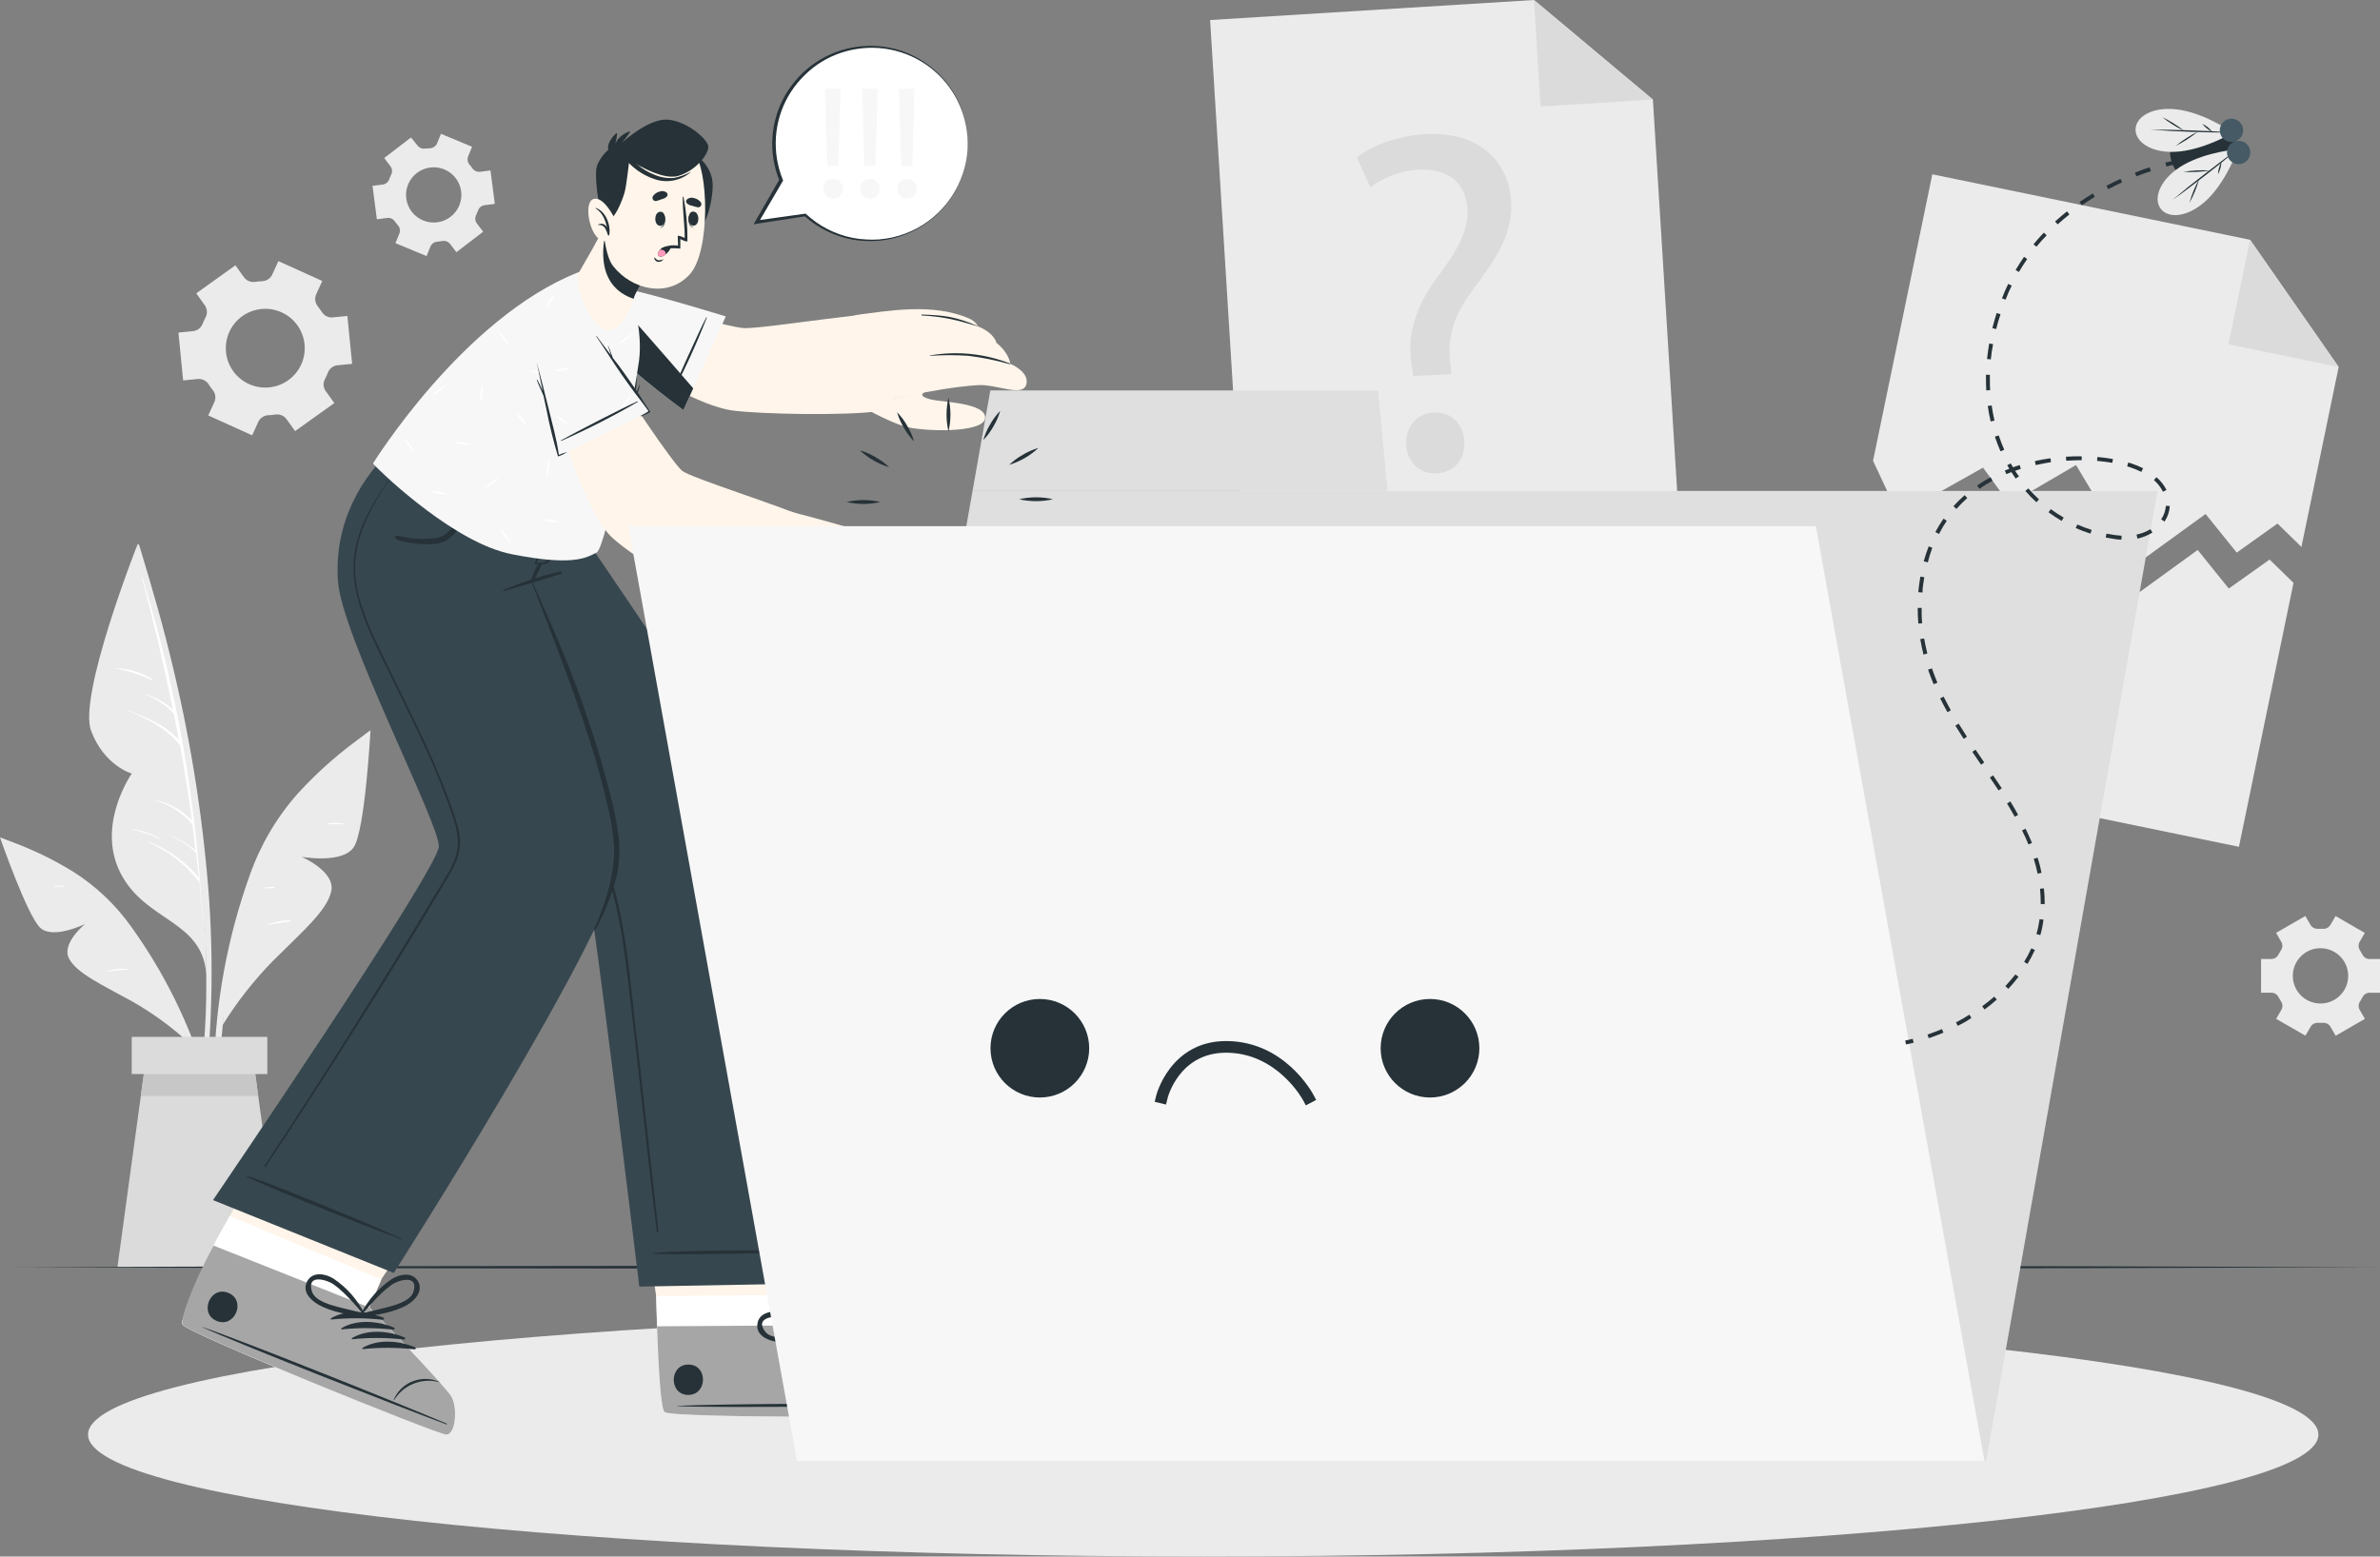 <svg width="214" height="140" viewBox="0 0 214 140" fill="none" xmlns="http://www.w3.org/2000/svg">
<rect x="0" y="0" width="214" height="140" fill="#808080" stroke="none"/>
<path d="M210.283 33.008L206.936 49.191L204.782 47.092L201.117 49.704L198.316 46.23L192.035 50.79L186.668 41.827L180.681 45.329L178.306 42.061L170.704 46.338L168.417 41.447L173.746 15.677L202.317 21.567L210.283 33.008Z" fill="#EBEBEB"/>
<path d="M202.317 21.566L210.283 33.007L200.372 30.965L202.317 21.566Z" fill="#DBDBDB"/>
<path d="M206.223 52.422L201.317 76.164L162.833 68.231L167.704 44.682L169.991 49.57L177.597 45.293L179.968 48.561L185.958 45.062L191.322 54.025L197.606 49.465L200.404 52.936L204.072 50.328L206.223 52.422Z" fill="#EBEBEB"/>
<path d="M151.142 49.641L111.924 52.064L108.808 1.802L137.931 0L148.621 8.955L151.142 49.641Z" fill="#EBEBEB"/>
<path d="M137.93 0L148.621 8.955L138.521 9.58L137.93 0Z" fill="#DBDBDB"/>
<path d="M127.072 33.822L126.919 32.688C126.523 30.338 127.167 27.709 129.213 24.961C131.059 22.517 132.059 20.771 131.947 18.788C131.821 16.554 130.335 15.143 127.569 15.255C125.988 15.337 124.47 15.897 123.215 16.861L122.009 14.162C123.408 13.027 125.855 12.19 128.181 12.067C133.227 11.788 135.682 14.77 135.874 18.097C136.042 21.075 134.496 23.313 132.531 25.928C130.727 28.313 130.136 30.278 130.391 32.502L130.499 33.641L127.072 33.822ZM126.45 40.005C126.359 38.385 127.391 37.184 128.926 37.101C130.461 37.017 131.58 38.092 131.671 39.716C131.755 41.248 130.814 42.484 129.192 42.575C127.642 42.662 126.523 41.538 126.436 40.005H126.45Z" fill="#DBDBDB"/>
<path d="M28.976 25.27L25.031 23.486L24.482 24.69C24.401 24.862 24.275 25.009 24.116 25.115C23.958 25.221 23.774 25.282 23.584 25.291C23.367 25.298 23.151 25.319 22.937 25.354C22.749 25.381 22.557 25.358 22.381 25.285C22.206 25.213 22.053 25.094 21.94 24.942L21.167 23.863L17.646 26.384L18.419 27.462C18.526 27.618 18.589 27.8 18.602 27.989C18.614 28.177 18.575 28.366 18.489 28.534C18.389 28.726 18.299 28.923 18.219 29.124C18.15 29.302 18.034 29.457 17.883 29.573C17.732 29.689 17.552 29.762 17.363 29.784L16.044 29.913L16.467 34.218L17.793 34.086C17.983 34.07 18.173 34.107 18.344 34.192C18.515 34.277 18.659 34.407 18.761 34.567C18.817 34.658 18.877 34.745 18.94 34.833C19.003 34.92 19.066 35.004 19.132 35.087C19.253 35.234 19.33 35.411 19.356 35.599C19.382 35.787 19.355 35.979 19.279 36.152L18.726 37.367L22.674 39.155L23.223 37.944C23.305 37.772 23.433 37.625 23.591 37.52C23.75 37.415 23.935 37.355 24.126 37.346C24.34 37.338 24.554 37.317 24.766 37.284C24.953 37.256 25.145 37.279 25.321 37.352C25.497 37.425 25.649 37.543 25.762 37.696L26.535 38.774L30.06 36.254L29.287 35.175C29.176 35.02 29.111 34.838 29.099 34.649C29.086 34.459 29.127 34.27 29.217 34.103C29.315 33.912 29.402 33.716 29.48 33.516C29.547 33.338 29.663 33.181 29.814 33.065C29.965 32.948 30.146 32.876 30.336 32.856L31.662 32.724L31.235 28.419L29.91 28.548C29.721 28.565 29.531 28.529 29.361 28.444C29.192 28.36 29.049 28.23 28.948 28.07C28.889 27.979 28.829 27.892 28.766 27.805C28.703 27.717 28.64 27.63 28.574 27.55C28.454 27.401 28.377 27.223 28.351 27.034C28.325 26.845 28.351 26.653 28.427 26.478L28.976 25.27ZM26.738 29.253C27.147 29.823 27.377 30.501 27.4 31.202C27.423 31.902 27.238 32.594 26.867 33.189C26.496 33.784 25.957 34.256 25.317 34.546C24.678 34.835 23.967 34.928 23.274 34.814C22.581 34.7 21.938 34.383 21.426 33.904C20.914 33.424 20.555 32.804 20.396 32.121C20.237 31.439 20.284 30.724 20.531 30.068C20.779 29.413 21.215 28.845 21.786 28.436C22.551 27.889 23.503 27.668 24.431 27.821C25.36 27.974 26.19 28.49 26.738 29.253Z" fill="#EBEBEB"/>
<path d="M207.286 82.389L204.656 83.904L205.121 84.707C205.191 84.823 205.225 84.956 205.221 85.09C205.217 85.224 205.174 85.355 205.097 85.465C205.016 85.591 204.939 85.72 204.87 85.856C204.812 85.977 204.721 86.078 204.608 86.149C204.494 86.219 204.363 86.256 204.23 86.254H203.306V89.288H204.237C204.37 89.287 204.501 89.323 204.615 89.394C204.728 89.464 204.819 89.566 204.877 89.686C204.946 89.822 205.023 89.951 205.104 90.077C205.181 90.188 205.224 90.318 205.228 90.452C205.232 90.587 205.198 90.72 205.128 90.835L204.663 91.638L207.293 93.153L207.762 92.347C207.829 92.232 207.928 92.139 208.046 92.077C208.164 92.016 208.297 91.988 208.429 91.998H208.877C209.01 91.988 209.143 92.016 209.26 92.078C209.378 92.139 209.477 92.233 209.545 92.347L210.014 93.157L212.64 91.641L212.175 90.835C212.109 90.719 212.076 90.587 212.081 90.454C212.086 90.321 212.128 90.191 212.203 90.081C212.283 89.955 212.36 89.822 212.43 89.69C212.487 89.569 212.578 89.468 212.692 89.397C212.805 89.327 212.936 89.29 213.07 89.292H214V86.258H213.063C212.929 86.259 212.798 86.223 212.685 86.152C212.571 86.082 212.48 85.98 212.423 85.86C212.353 85.727 212.276 85.594 212.196 85.469C212.121 85.358 212.079 85.229 212.074 85.096C212.069 84.962 212.102 84.83 212.168 84.714L212.633 83.908L210.007 82.393L209.538 83.189C209.47 83.303 209.372 83.396 209.254 83.458C209.136 83.52 209.003 83.547 208.87 83.538H208.646H208.422C208.289 83.547 208.156 83.519 208.038 83.457C207.919 83.396 207.82 83.303 207.751 83.189L207.286 82.389ZM208.646 85.287C209.139 85.286 209.621 85.432 210.031 85.704C210.441 85.977 210.76 86.366 210.949 86.82C211.138 87.274 211.188 87.775 211.092 88.257C210.996 88.74 210.759 89.183 210.41 89.531C210.062 89.879 209.618 90.115 209.135 90.211C208.651 90.307 208.15 90.257 207.695 90.069C207.24 89.88 206.851 89.561 206.578 89.152C206.305 88.743 206.159 88.261 206.16 87.769C206.159 87.443 206.223 87.12 206.348 86.818C206.473 86.517 206.656 86.243 206.887 86.012C207.118 85.781 207.392 85.598 207.694 85.473C207.996 85.348 208.319 85.284 208.646 85.284V85.287Z" fill="#EBEBEB"/>
<path d="M36.956 12.369L34.547 14.213L35.102 14.949C35.185 15.054 35.236 15.181 35.249 15.314C35.263 15.447 35.237 15.581 35.176 15.7C35.109 15.836 35.051 15.976 35.001 16.119C34.958 16.245 34.88 16.357 34.777 16.441C34.674 16.526 34.549 16.58 34.417 16.597L33.494 16.716L33.886 19.722L34.809 19.603C34.943 19.585 35.08 19.604 35.204 19.66C35.328 19.715 35.433 19.805 35.508 19.918C35.592 20.039 35.683 20.156 35.781 20.267C35.871 20.366 35.931 20.488 35.953 20.62C35.975 20.752 35.959 20.887 35.907 21.01L35.557 21.869L38.355 23.032L38.704 22.173C38.756 22.05 38.842 21.944 38.951 21.866C39.061 21.789 39.19 21.744 39.323 21.737L39.547 21.712L39.767 21.677C39.897 21.653 40.031 21.664 40.154 21.711C40.277 21.757 40.385 21.836 40.467 21.939L41.037 22.683L43.446 20.839L42.883 20.103C42.802 19.996 42.752 19.869 42.739 19.736C42.726 19.603 42.751 19.468 42.81 19.349C42.876 19.213 42.934 19.075 42.985 18.933C43.028 18.807 43.105 18.695 43.208 18.611C43.312 18.526 43.436 18.472 43.569 18.455L44.492 18.336L44.1 15.33L43.177 15.449C43.043 15.468 42.906 15.449 42.782 15.394C42.659 15.339 42.553 15.25 42.478 15.138C42.39 15.012 42.299 14.893 42.201 14.789C42.12 14.688 42.067 14.567 42.049 14.438C42.03 14.31 42.047 14.179 42.096 14.059L42.446 13.2L39.648 12.037L39.299 12.896C39.246 13.019 39.16 13.125 39.051 13.202C38.942 13.279 38.813 13.324 38.68 13.333L38.456 13.354L38.25 13.361C38.12 13.385 37.987 13.373 37.863 13.327C37.74 13.281 37.632 13.202 37.55 13.099L36.956 12.369ZM38.68 15.068C39.167 15.005 39.662 15.088 40.102 15.306C40.542 15.524 40.907 15.867 41.152 16.292C41.397 16.717 41.51 17.205 41.478 17.695C41.445 18.184 41.268 18.653 40.969 19.041C40.67 19.43 40.263 19.722 39.798 19.88C39.333 20.038 38.831 20.055 38.357 19.929C37.882 19.803 37.456 19.539 37.131 19.171C36.806 18.803 36.598 18.347 36.533 17.861C36.489 17.537 36.51 17.207 36.594 16.891C36.679 16.575 36.825 16.278 37.025 16.019C37.224 15.759 37.473 15.541 37.757 15.378C38.041 15.215 38.355 15.11 38.68 15.068Z" fill="#EBEBEB"/>
<path d="M18.953 91.143C19.085 87.767 19.038 84.388 18.814 81.018C18.313 74.058 17.25 67.151 15.635 60.362C14.747 56.543 13.656 52.786 12.516 49.033C12.481 48.918 12.299 48.949 12.33 49.068C15.852 62.3 18.74 75.951 18.541 89.708C18.485 93.548 18.037 97.336 17.674 101.163C17.674 101.264 17.831 101.306 17.855 101.201C18.579 97.916 18.817 94.487 18.953 91.143Z" fill="#EBEBEB"/>
<path d="M12.33 49.058C12.33 49.058 7.001 62.57 8.193 65.733C9.386 68.896 11.848 69.574 11.848 69.574C11.848 69.574 8.585 74.224 10.865 78.585C13.145 82.946 18.209 82.74 18.558 87.683C18.548 87.708 18.828 67.035 12.33 49.058Z" fill="#EBEBEB"/>
<path d="M17.968 79.17C17.976 79.147 17.976 79.122 17.968 79.1C17.268 69.875 15.534 60.758 12.799 51.919C12.799 51.895 12.746 51.902 12.754 51.919C13.81 55.876 14.742 59.849 15.551 63.839C14.835 63.161 13.959 62.674 13.005 62.422C13.005 62.422 12.977 62.443 13.005 62.45C14.008 62.816 14.909 63.414 15.635 64.195C15.789 64.981 15.943 65.763 16.086 66.548C14.894 65.218 13.243 64.558 11.589 63.93C11.585 63.931 11.582 63.934 11.58 63.938C11.578 63.941 11.576 63.945 11.576 63.949C11.576 63.953 11.578 63.957 11.58 63.961C11.582 63.964 11.585 63.967 11.589 63.968C13.313 64.666 15.027 65.567 16.195 67.051C16.6 69.293 16.957 71.542 17.265 73.8C16.404 72.899 15.299 72.267 14.086 71.981C14.047 71.981 14.026 72.026 14.065 72.037C15.311 72.403 16.424 73.124 17.268 74.111H17.289C17.394 74.902 17.494 75.697 17.59 76.495C16.924 75.933 16.172 75.48 15.362 75.155C15.341 75.155 15.327 75.179 15.362 75.186C16.188 75.543 16.945 76.043 17.597 76.663C17.597 76.663 17.614 76.663 17.625 76.663C17.712 77.421 17.8 78.178 17.877 78.936C16.676 77.487 15.117 76.375 13.355 75.71C13.348 75.71 13.34 75.713 13.335 75.718C13.33 75.723 13.327 75.73 13.327 75.738C13.327 75.745 13.33 75.752 13.335 75.757C13.34 75.763 13.348 75.766 13.355 75.766C15.095 76.531 16.624 77.707 17.81 79.191C17.823 79.207 17.841 79.219 17.861 79.225C17.881 79.231 17.902 79.232 17.922 79.226C18.037 80.388 18.142 81.551 18.226 82.717C18.226 82.734 18.254 82.734 18.254 82.717C18.163 81.546 18.068 80.364 17.968 79.17Z" fill="white"/>
<path d="M13.684 61.092C12.719 60.493 11.616 60.149 10.48 60.094C10.475 60.094 10.47 60.096 10.466 60.1C10.462 60.104 10.46 60.109 10.46 60.115C10.46 60.12 10.462 60.126 10.466 60.13C10.47 60.134 10.475 60.136 10.48 60.136C11.578 60.344 12.644 60.696 13.649 61.183C13.691 61.194 13.722 61.12 13.684 61.092Z" fill="white"/>
<path d="M14.331 75.397C13.589 74.972 12.772 74.693 11.925 74.576C11.897 74.576 11.893 74.615 11.925 74.622C12.752 74.787 13.552 75.067 14.303 75.453C14.334 75.47 14.362 75.414 14.331 75.397Z" fill="white"/>
<path d="M32.969 65.966C30.715 67.522 28.644 69.328 26.797 71.35C24.892 73.49 23.423 75.981 22.471 78.682C20.446 84.309 19.357 90.23 19.247 96.209C19.179 99.52 19.497 102.827 20.195 106.065C20.201 106.088 20.215 106.109 20.235 106.122C20.256 106.135 20.28 106.14 20.304 106.136C20.328 106.131 20.349 106.118 20.363 106.098C20.378 106.078 20.384 106.054 20.38 106.03C19.512 100.317 19.545 94.503 20.478 88.8C21.394 83.214 22.832 77.132 26.392 72.589C28.329 70.114 30.745 68.169 33.134 66.158C33.26 66.046 33.099 65.875 32.969 65.966Z" fill="#EBEBEB"/>
<path d="M20.03 92.179C21.314 90.107 22.822 88.182 24.528 86.439C27.196 83.775 29.441 81.883 29.791 80.124C30.14 78.364 27.119 77.065 27.119 77.065C27.119 77.065 30.808 77.728 31.819 76.182C32.829 74.635 33.316 65.676 33.316 65.676C33.316 65.676 26.601 70.463 23.471 77.173C20.342 83.884 20.03 92.179 20.03 92.179Z" fill="#EBEBEB"/>
<path d="M30.906 74.08C30.464 74.014 30.016 73.999 29.57 74.035C29.518 74.035 29.521 74.126 29.57 74.129C30.011 74.129 30.455 74.108 30.896 74.129C30.901 74.128 30.905 74.125 30.909 74.122C30.912 74.118 30.915 74.113 30.916 74.108C30.917 74.103 30.917 74.098 30.915 74.093C30.913 74.088 30.91 74.084 30.906 74.08Z" fill="white"/>
<path d="M26.084 82.77C25.375 82.785 24.674 82.924 24.014 83.182C24.014 83.182 24.014 83.217 24.014 83.214C24.713 83.05 25.388 82.983 26.08 82.865C26.089 82.861 26.097 82.854 26.103 82.846C26.108 82.838 26.111 82.829 26.112 82.819C26.112 82.809 26.11 82.799 26.105 82.79C26.1 82.782 26.093 82.775 26.084 82.77Z" fill="white"/>
<path d="M24.636 79.767C24.342 79.765 24.048 79.791 23.759 79.845C23.753 79.847 23.748 79.85 23.745 79.855C23.742 79.86 23.74 79.865 23.74 79.871C23.74 79.877 23.742 79.882 23.745 79.887C23.748 79.892 23.753 79.895 23.759 79.897C24.052 79.914 24.346 79.901 24.636 79.859C24.648 79.859 24.66 79.854 24.668 79.845C24.677 79.837 24.682 79.825 24.682 79.813C24.682 79.801 24.677 79.789 24.668 79.781C24.66 79.772 24.648 79.767 24.636 79.767Z" fill="white"/>
<path d="M0.346 75.471C2.532 76.211 4.626 77.196 6.588 78.408C8.625 79.7 10.391 81.374 11.788 83.338C14.729 87.424 16.98 91.964 18.453 96.776C19.275 99.441 19.782 102.192 19.964 104.974C19.96 104.992 19.951 105.008 19.936 105.02C19.922 105.031 19.904 105.037 19.886 105.037C19.867 105.037 19.849 105.031 19.835 105.02C19.82 105.008 19.811 104.992 19.807 104.974C19.19 100.15 17.818 95.453 15.743 91.053C13.705 86.742 11.134 82.154 7.204 79.298C5.064 77.744 2.658 76.725 0.259 75.65C0.133 75.608 0.22 75.43 0.346 75.471Z" fill="#EBEBEB"/>
<path d="M16.887 93.698C15.368 92.318 13.701 91.108 11.918 90.091C9.141 88.552 6.886 87.539 6.197 86.195C5.508 84.851 7.651 83.105 7.651 83.105C7.651 83.105 4.819 84.502 3.644 83.472C2.469 82.442 0 75.319 0 75.319C0 75.319 6.543 77.641 10.624 82.351C14.705 87.061 16.887 93.698 16.887 93.698Z" fill="#EBEBEB"/>
<path d="M11.456 87.141C10.813 87.096 10.167 87.176 9.554 87.375C9.554 87.375 9.554 87.406 9.554 87.403C10.179 87.296 10.811 87.231 11.446 87.207C11.491 87.207 11.502 87.145 11.456 87.141Z" fill="white"/>
<path d="M5.749 79.671C5.455 79.647 5.16 79.664 4.871 79.72C4.84 79.72 4.85 79.776 4.871 79.773C5.161 79.741 5.445 79.752 5.731 79.745C5.74 79.745 5.749 79.742 5.756 79.737C5.763 79.731 5.768 79.724 5.77 79.715C5.772 79.706 5.771 79.697 5.768 79.689C5.764 79.681 5.757 79.675 5.749 79.671Z" fill="white"/>
<path d="M25.325 113.976H10.557L12.662 98.576L13.201 94.627H22.681L23.22 98.576L25.325 113.976Z" fill="#DBDBDB"/>
<path d="M23.22 98.576H12.662L13.201 94.627H22.681L23.22 98.576Z" fill="#C7C7C7"/>
<path d="M24.035 93.26H11.844V96.604H24.035V93.26Z" fill="#DBDBDB"/>
<path d="M1.168 113.977L27.748 113.893L54.329 113.862L107.49 113.802L160.65 113.862L187.231 113.893L213.811 113.977L187.231 114.064L160.65 114.092L107.49 114.151L54.329 114.092L27.748 114.061L1.168 113.977Z" fill="#263238"/>
<path d="M108.189 139.999C163.568 139.999 208.461 135.088 208.461 129.029C208.461 122.971 163.568 118.059 108.189 118.059C52.81 118.059 7.917 122.971 7.917 129.029C7.917 135.088 52.81 139.999 108.189 139.999Z" fill="#EBEBEB"/>
<path d="M84.847 127.214C84.032 127.489 60.669 127.563 59.773 127.011C59.424 126.802 59.224 123.405 59.074 119.292C59.043 118.405 59.018 117.487 58.997 116.558L57.133 104.115L72.754 104.013L74.226 116.46L74.167 119.197C74.167 119.197 83.126 123.16 84.042 123.879C84.959 124.599 85.662 126.938 84.847 127.214Z" fill="#FFF5EA"/>
<path d="M84.847 127.215C84.032 127.491 60.669 127.564 59.773 127.012C59.361 126.754 59.137 121.793 59.011 116.559L74.209 116.461L74.149 119.198C74.149 119.198 83.109 123.161 84.025 123.88C84.941 124.6 85.661 126.939 84.847 127.215Z" fill="white"/>
<path d="M84.847 127.214C84.032 127.49 60.669 127.563 59.773 127.012C59.424 126.802 59.224 123.405 59.074 119.292L74.135 119.198C74.135 119.198 83.095 123.16 84.011 123.88C84.927 124.599 85.661 126.938 84.847 127.214Z" fill="#A6A6A6"/>
<path d="M84.507 126.282C80.591 126.198 64.784 126.236 60.906 126.453C60.875 126.453 60.875 126.474 60.906 126.477C64.788 126.641 80.594 126.477 84.507 126.344C84.591 126.341 84.591 126.282 84.507 126.282Z" fill="#263238"/>
<path d="M82.517 123.046C82.082 123.036 81.649 123.117 81.246 123.282C80.844 123.448 80.48 123.696 80.178 124.009C79.628 124.569 79.317 125.32 79.311 126.104C79.311 126.129 79.353 126.129 79.356 126.104C79.486 125.332 79.863 124.622 80.43 124.081C80.997 123.54 81.725 123.196 82.504 123.102C82.511 123.103 82.519 123.102 82.525 123.098C82.532 123.094 82.537 123.088 82.538 123.081C82.54 123.073 82.539 123.065 82.535 123.059C82.531 123.052 82.525 123.048 82.517 123.046Z" fill="#263238"/>
<path d="M75.667 119.581C74.1 119.564 72.286 120.122 71.313 121.407C71.278 121.456 71.348 121.508 71.394 121.484C72.763 120.763 74.204 120.189 75.695 119.773C75.718 119.767 75.738 119.752 75.751 119.732C75.764 119.713 75.77 119.688 75.766 119.665C75.763 119.641 75.751 119.62 75.733 119.604C75.714 119.589 75.691 119.581 75.667 119.581Z" fill="#263238"/>
<path d="M76.884 120.046C75.314 120.046 73.499 120.59 72.53 121.872C72.492 121.924 72.562 121.977 72.611 121.952C73.977 121.228 75.418 120.653 76.908 120.238C76.931 120.232 76.951 120.217 76.964 120.198C76.977 120.178 76.983 120.155 76.98 120.131C76.977 120.108 76.965 120.086 76.948 120.071C76.93 120.055 76.907 120.046 76.884 120.046Z" fill="#263238"/>
<path d="M78.094 120.514C76.528 120.514 74.713 121.056 73.74 122.34C73.705 122.389 73.775 122.442 73.821 122.417C75.19 121.696 76.632 121.122 78.122 120.706C78.145 120.7 78.165 120.686 78.178 120.666C78.191 120.646 78.197 120.622 78.193 120.598C78.19 120.574 78.178 120.553 78.159 120.538C78.141 120.522 78.118 120.514 78.094 120.514Z" fill="#263238"/>
<path d="M79.307 120.982C77.737 120.964 75.922 121.523 74.954 122.808C74.915 122.856 74.989 122.909 75.034 122.884C76.403 122.163 77.844 121.589 79.335 121.174C79.358 121.167 79.378 121.153 79.391 121.133C79.404 121.113 79.41 121.089 79.406 121.065C79.403 121.042 79.391 121.02 79.373 121.005C79.355 120.989 79.331 120.981 79.307 120.982Z" fill="#263238"/>
<path d="M61.892 122.734C60.144 122.734 60.144 125.474 61.892 125.464C63.641 125.453 63.655 122.723 61.892 122.734Z" fill="#263238"/>
<path d="M77.349 115.398C76.555 114.742 75.555 115.398 75.069 116.072C74.26 117.263 73.778 118.645 73.67 120.08C73.67 120.112 73.695 120.126 73.719 120.126C73.725 120.155 73.739 120.183 73.758 120.206C73.777 120.23 73.801 120.248 73.829 120.26C73.857 120.272 73.887 120.277 73.917 120.275C73.947 120.273 73.977 120.264 74.002 120.248C75.114 119.476 76.401 118.785 77.244 117.692C77.723 117.057 78.115 116.009 77.349 115.398ZM75.44 118.729C74.901 119.124 74.345 119.49 73.82 119.906C74.1 119.124 74.342 118.335 74.698 117.58C74.863 117.219 75.052 116.869 75.265 116.533C75.615 116.013 77.139 114.7 77.3 116.4C77.391 117.333 76.08 118.261 75.44 118.729Z" fill="#263238"/>
<path d="M69.767 120.674C71.131 120.876 72.541 120.485 73.88 120.272C73.909 120.265 73.936 120.25 73.959 120.231C73.981 120.211 73.999 120.186 74.01 120.158C74.021 120.13 74.026 120.1 74.023 120.07C74.021 120.04 74.011 120.011 73.995 119.986C74 119.982 74.004 119.977 74.007 119.971C74.01 119.965 74.012 119.959 74.012 119.953C74.012 119.946 74.01 119.94 74.007 119.934C74.004 119.928 74 119.923 73.995 119.92C72.919 118.961 71.609 118.303 70.198 118.01C69.372 117.853 68.204 118.08 68.1 119.103C67.974 120.066 68.97 120.548 69.767 120.674ZM68.816 119.787C67.767 118.446 69.771 118.331 70.373 118.471C70.763 118.568 71.146 118.692 71.519 118.841C72.284 119.157 73.032 119.513 73.761 119.906C73.097 119.972 72.443 120.091 71.782 120.181C70.992 120.286 69.404 120.524 68.816 119.787Z" fill="#263238"/>
<path d="M34.165 46.601C34.165 46.601 52.304 77.41 52.79 79.574C53.535 82.898 57.483 115.721 57.483 115.721L76.367 115.372C76.367 115.372 73.114 86.431 70.034 76.896C67.817 70.029 51.807 47.251 51.807 47.251L34.165 46.601Z" fill="#37474F"/>
<path d="M74.649 112.494C71.939 112.473 62.333 112.364 58.724 112.7C58.696 112.7 58.7 112.748 58.724 112.752C59.966 112.93 71.936 112.654 74.646 112.567C74.652 112.569 74.658 112.57 74.664 112.569C74.67 112.568 74.675 112.566 74.68 112.563C74.685 112.559 74.689 112.555 74.692 112.55C74.695 112.544 74.697 112.539 74.697 112.533C74.698 112.527 74.697 112.521 74.694 112.515C74.692 112.51 74.688 112.505 74.683 112.501C74.679 112.497 74.673 112.495 74.667 112.493C74.661 112.492 74.655 112.492 74.649 112.494Z" fill="#263238"/>
<path d="M37.26 49.429C38.449 51.29 39.708 53.113 40.918 54.96C42.128 56.807 43.345 58.654 44.544 60.497C46.936 64.221 49.267 67.97 51.538 71.743C52.646 73.492 53.594 75.337 54.371 77.256C55.079 79.175 55.612 81.155 55.962 83.17C56.333 85.192 56.577 87.234 56.805 89.277C57.038 91.448 57.281 93.621 57.535 95.795C58.032 100.243 58.53 104.691 59.029 109.139C59.088 109.684 59.148 110.229 59.203 110.777C59.203 110.857 59.067 110.871 59.057 110.777C58.501 106.36 58.039 101.926 57.535 97.51C57.284 95.305 57.033 93.102 56.784 90.9C56.549 88.851 56.325 86.798 56.007 84.763C55.715 82.753 55.271 80.769 54.678 78.827C54.026 76.816 53.151 74.884 52.07 73.066C49.884 69.299 47.569 65.598 45.254 61.894C42.939 58.189 40.561 54.454 38.12 50.795C37.82 50.344 37.515 49.894 37.201 49.45C37.176 49.426 37.239 49.395 37.26 49.429Z" fill="#263238"/>
<path d="M40.11 129.03C39.25 128.978 17.03 119.991 16.415 119.139C16.387 119.089 16.375 119.032 16.38 118.975C16.38 118.21 17.922 115.543 19.209 112.037C19.289 111.814 19.863 110.773 20.656 109.373C22.863 105.536 26.71 98.927 26.71 98.927L41.233 104.688L34.281 115.075L33.2 117.589C33.2 117.589 40.016 124.624 40.589 125.619C41.163 126.614 40.967 129.079 40.11 129.03Z" fill="#FFF5EA"/>
<path d="M40.11 129.028C39.25 128.976 17.03 119.989 16.415 119.137C16.387 119.087 16.375 119.03 16.38 118.973C16.38 118.208 17.922 115.541 19.209 112.036C19.289 111.812 19.863 110.772 20.656 109.372L34.294 115.073L33.214 117.587C33.214 117.587 40.03 124.622 40.603 125.617C41.177 126.612 40.967 129.077 40.11 129.028Z" fill="white"/>
<path d="M40.11 129.029C39.25 128.977 17.03 119.99 16.415 119.138C16.177 118.813 17.17 115.786 19.212 112.036L33.2 117.591C33.2 117.591 40.016 124.619 40.593 125.621C41.169 126.623 40.967 129.078 40.11 129.029Z" fill="#A6A6A6"/>
<path d="M40.145 128.039C36.547 126.496 21.88 120.609 18.205 119.359C18.174 119.359 18.166 119.359 18.205 119.38C21.74 120.986 36.452 126.754 40.131 128.109C40.201 128.126 40.222 128.07 40.145 128.039Z" fill="#263238"/>
<path d="M39.516 124.291C39.117 124.116 38.686 124.025 38.25 124.025C37.814 124.025 37.383 124.116 36.984 124.291C36.266 124.604 35.698 125.182 35.396 125.904C35.396 125.925 35.428 125.942 35.438 125.921C35.85 125.252 36.469 124.734 37.201 124.445C37.933 124.156 38.739 124.111 39.498 124.318C39.504 124.317 39.509 124.313 39.512 124.308C39.516 124.303 39.517 124.297 39.516 124.291Z" fill="#263238"/>
<path d="M34.469 118.517C33.025 117.913 31.13 117.753 29.748 118.58C29.696 118.612 29.748 118.685 29.794 118.681C31.334 118.525 32.886 118.534 34.424 118.706C34.448 118.708 34.471 118.702 34.491 118.689C34.51 118.675 34.524 118.655 34.53 118.631C34.535 118.608 34.532 118.584 34.521 118.563C34.51 118.542 34.492 118.526 34.469 118.517Z" fill="#263238"/>
<path d="M35.417 119.404C33.973 118.8 32.078 118.64 30.696 119.467C30.644 119.498 30.696 119.572 30.742 119.568C32.281 119.411 33.834 119.419 35.372 119.593C35.395 119.595 35.419 119.589 35.439 119.575C35.458 119.562 35.472 119.542 35.477 119.518C35.483 119.495 35.48 119.471 35.469 119.45C35.458 119.429 35.439 119.413 35.417 119.404Z" fill="#263238"/>
<path d="M36.368 120.291C34.92 119.687 33.025 119.527 31.647 120.354C31.591 120.385 31.647 120.459 31.689 120.455C33.229 120.298 34.781 120.306 36.319 120.48C36.343 120.484 36.368 120.479 36.389 120.465C36.409 120.452 36.424 120.431 36.43 120.408C36.436 120.384 36.433 120.359 36.422 120.337C36.41 120.316 36.391 120.299 36.368 120.291Z" fill="#263238"/>
<path d="M37.316 121.177C35.868 120.573 33.976 120.412 32.595 121.236C32.539 121.271 32.595 121.344 32.637 121.341C34.177 121.183 35.729 121.191 37.267 121.365C37.291 121.369 37.316 121.364 37.337 121.351C37.357 121.337 37.372 121.317 37.378 121.293C37.384 121.27 37.381 121.244 37.37 121.223C37.358 121.201 37.339 121.185 37.316 121.177Z" fill="#263238"/>
<path d="M20.513 116.279C18.88 115.629 17.866 118.167 19.506 118.817C21.146 119.466 22.164 116.928 20.513 116.279Z" fill="#263238"/>
<path d="M37.599 115.27C37.106 114.365 35.941 114.589 35.232 115.039C34.036 115.839 33.071 116.938 32.434 118.227C32.431 118.233 32.43 118.239 32.43 118.245C32.43 118.251 32.431 118.258 32.434 118.263C32.436 118.269 32.44 118.274 32.445 118.278C32.45 118.282 32.456 118.285 32.462 118.286C32.462 118.401 32.539 118.538 32.675 118.51C34.001 118.206 35.452 118.049 36.641 117.351C37.323 116.946 38.064 116.125 37.599 115.27ZM34.574 117.64C33.927 117.804 33.277 117.937 32.637 118.126C33.166 117.489 33.728 116.879 34.319 116.3C34.61 116.023 34.92 115.766 35.246 115.532C35.753 115.182 37.669 114.537 37.179 116.174C36.91 117.078 35.347 117.445 34.574 117.64Z" fill="#263238"/>
<path d="M28.587 117.319C29.776 118.018 31.228 118.182 32.55 118.489C32.686 118.52 32.777 118.384 32.766 118.265C32.773 118.265 32.779 118.262 32.785 118.259C32.79 118.255 32.794 118.25 32.797 118.244C32.8 118.238 32.801 118.231 32.8 118.224C32.8 118.218 32.798 118.212 32.794 118.206C32.158 116.915 31.194 115.813 29.997 115.011C29.297 114.558 28.126 114.331 27.629 115.231C27.133 116.132 27.892 116.911 28.587 117.319ZM28.042 116.139C27.556 114.502 29.469 115.151 29.976 115.504C30.301 115.739 30.61 115.997 30.899 116.275C31.489 116.856 32.049 117.467 32.578 118.105C31.938 117.916 31.287 117.78 30.64 117.616C29.857 117.407 28.308 117.057 28.042 116.139Z" fill="#263238"/>
<path d="M35.41 114.495L19.153 107.941C19.153 107.941 39.309 78.352 39.456 76.149C39.589 74.2 30.735 57.225 30.388 52.278C30.011 46.936 32.584 42.806 35.417 40.239L52.185 47.358C52.185 47.358 50.415 50.183 47.639 51.758C47.639 51.758 56.238 71.379 55.748 77.412C55.259 83.446 35.41 114.495 35.41 114.495Z" fill="#37474F"/>
<path d="M36.13 111.408C33.78 110.399 34.469 110.654 32.105 109.662C30.951 109.18 23.363 106.028 22.195 105.766C22.17 105.766 22.153 105.801 22.177 105.815C23.188 106.433 30.839 109.453 32.004 109.914C34.385 110.849 33.71 110.556 36.102 111.464C36.106 111.468 36.111 111.472 36.116 111.475C36.121 111.477 36.127 111.478 36.133 111.478C36.139 111.477 36.145 111.475 36.15 111.472C36.155 111.468 36.159 111.464 36.161 111.458C36.164 111.453 36.165 111.447 36.165 111.441C36.165 111.435 36.163 111.429 36.16 111.424C36.157 111.419 36.152 111.415 36.147 111.412C36.142 111.409 36.136 111.408 36.13 111.408Z" fill="#263238"/>
<path d="M50.388 51.399C48.642 51.805 46.934 52.359 45.282 53.054C45.275 53.056 45.269 53.06 45.264 53.064C45.259 53.069 45.254 53.075 45.251 53.081C45.248 53.087 45.246 53.094 45.246 53.101C45.245 53.108 45.246 53.115 45.249 53.122C45.251 53.128 45.255 53.135 45.259 53.14C45.264 53.145 45.27 53.149 45.276 53.153C45.282 53.156 45.289 53.157 45.296 53.158C45.303 53.158 45.31 53.157 45.317 53.155C47.031 52.656 48.772 52.188 50.458 51.598C50.587 51.552 50.52 51.371 50.388 51.399Z" fill="#263238"/>
<path d="M48.391 50.72C48.228 51.01 48.084 51.309 47.961 51.617C47.84 51.851 47.765 52.106 47.74 52.368C47.74 52.42 47.81 52.431 47.842 52.4C48.017 52.19 48.159 51.954 48.261 51.701C48.405 51.425 48.552 51.153 48.688 50.87C48.783 50.664 48.499 50.532 48.391 50.72Z" fill="#263238"/>
<path d="M48.601 49.136C48.706 48.878 48.807 48.623 48.915 48.364C49.024 48.106 49.16 47.841 49.265 47.568C49.265 47.526 49.349 47.568 49.331 47.6C49.227 47.858 49.16 48.13 49.08 48.396C48.999 48.661 48.908 48.926 48.821 49.192C48.657 49.684 48.471 50.173 48.244 50.651C48.519 50.665 48.794 50.617 49.048 50.511C49.308 50.346 49.508 50.101 49.618 49.813C49.765 49.527 49.901 49.234 50.052 48.947C50.237 48.638 50.393 48.312 50.517 47.973C50.517 47.931 50.601 47.973 50.583 48.005C50.355 48.72 50.057 49.411 49.692 50.068C49.534 50.323 49.412 50.592 49.125 50.69C48.815 50.776 48.49 50.799 48.17 50.756C48.129 50.756 48.08 50.756 48.093 50.693C48.237 50.166 48.406 49.646 48.601 49.136Z" fill="#263238"/>
<path d="M47.887 52.396C48.485 53.657 49.01 54.914 49.566 56.171C50.122 57.428 50.615 58.642 51.115 59.892C52.115 62.413 53.01 64.983 53.797 67.574C54.185 68.858 54.545 70.154 54.867 71.46C55.221 72.761 55.481 74.087 55.643 75.426C55.784 76.763 55.665 78.114 55.294 79.406C54.908 80.683 54.413 81.925 53.814 83.117C53.447 83.871 53.325 83.77 53.5 83.39C54 82.307 55.311 79.029 55.217 76.274C55.14 74.955 54.937 73.647 54.608 72.367C54.303 71.047 53.959 69.738 53.577 68.439C52.832 65.877 51.947 63.366 51.038 60.86C50.527 59.463 49.989 58.066 49.464 56.67C48.94 55.273 48.415 53.989 47.828 52.445C47.81 52.383 47.87 52.358 47.887 52.396Z" fill="#263238"/>
<path d="M35.547 48.231C35.837 48.123 36.246 48.301 36.54 48.35C36.92 48.414 37.304 48.453 37.69 48.465C38.072 48.479 38.454 48.466 38.834 48.427C39.216 48.417 39.591 48.318 39.928 48.137C40.481 47.735 40.956 47.234 41.327 46.66C41.77 46.074 42.135 45.433 42.414 44.754C42.414 44.712 42.488 44.754 42.474 44.782C42.352 45.169 42.261 45.56 42.124 45.941C41.974 46.299 41.793 46.643 41.586 46.971C41.249 47.631 40.751 48.195 40.138 48.612C39.463 48.996 38.596 48.961 37.844 48.93C37.408 48.904 36.974 48.847 36.547 48.759C36.239 48.692 35.721 48.643 35.526 48.374C35.516 48.364 35.509 48.352 35.505 48.339C35.502 48.326 35.501 48.312 35.502 48.298C35.505 48.284 35.509 48.271 35.517 48.26C35.525 48.248 35.535 48.239 35.547 48.231Z" fill="#263238"/>
<path d="M23.793 104.837C26.465 100.797 29.087 96.723 31.661 92.617C34.235 88.511 36.774 84.374 39.278 80.205C39.876 79.21 40.564 78.219 40.949 77.115C41.369 75.918 41.131 74.755 40.753 73.582C40.04 71.442 39.206 69.344 38.256 67.298C37.319 65.234 36.309 63.206 35.316 61.17C34.322 59.135 33.284 57.124 32.518 55.001C31.819 52.972 31.535 50.871 32.081 48.769C32.626 46.667 33.801 44.81 35.029 43.06C35.35 42.599 35.683 42.142 36.008 41.664C36.032 41.629 36.085 41.664 36.06 41.706C34.707 43.528 33.389 45.459 32.595 47.599C32.189 48.654 31.962 49.769 31.923 50.899C31.917 52.045 32.095 53.185 32.451 54.275C33.109 56.398 34.148 58.405 35.116 60.402C36.085 62.399 37.12 64.466 38.075 66.523C39.059 68.592 39.935 70.712 40.697 72.874C41.023 73.834 41.397 74.839 41.369 75.869C41.344 76.997 40.806 78.013 40.246 78.963C37.798 83.1 35.291 87.188 32.738 91.252C30.185 95.316 27.559 99.38 24.901 103.402L23.894 104.921C23.842 104.984 23.751 104.911 23.793 104.837Z" fill="#263238"/>
<path d="M53.115 28.54C54.629 31.857 62.277 36.427 65.858 36.92C68.432 37.269 76.258 37.395 78.94 36.986C82.087 36.504 79.681 28.038 77.825 28.258C72.719 28.851 68.383 29.514 67.019 29.514C65.355 29.514 56.35 26.631 55.266 26.222C52.608 25.234 52.258 26.658 53.115 28.54Z" fill="#FFF5EA"/>
<path d="M53.164 29.423C55.08 32.254 61.448 36.884 61.448 36.884L62.333 34.929L65.26 28.462C65.26 28.462 59.41 26.63 55.559 25.792C55.106 25.689 54.645 25.623 54.182 25.596C51.723 25.463 51.51 26.979 53.164 29.423Z" fill="#F7F7F7"/>
<path d="M53.164 29.422C55.08 32.254 61.448 36.883 61.448 36.883L62.333 34.928C59.959 32.174 56.29 28.001 54.182 25.603C51.723 25.463 51.51 26.978 53.164 29.422Z" fill="#263238"/>
<path d="M60.301 35.571C60.787 34.38 62.949 29.587 63.487 28.588C63.522 28.518 63.578 28.525 63.547 28.588C62.609 30.972 61.542 33.303 60.35 35.571C60.336 35.613 60.28 35.599 60.301 35.571Z" fill="#263238"/>
<path d="M76.888 28.345C79.993 27.94 83.836 27.245 87.092 28.625C87.457 28.768 87.764 29.03 87.962 29.368C89.431 29.962 89.592 30.831 89.592 30.831C90.791 31.802 90.833 32.717 90.833 32.717C90.833 32.717 92.554 33.415 92.292 34.539C92.005 35.782 89.648 34.539 87.934 34.64C84 34.885 78.493 36.327 77.356 36.508L76.888 28.345Z" fill="#FFF5EA"/>
<path d="M83.633 32.003C84.784 31.925 85.938 31.925 87.088 32.003C88.341 32.16 89.58 32.411 90.795 32.754C90.803 32.757 90.812 32.756 90.819 32.753C90.827 32.749 90.832 32.743 90.835 32.735C90.838 32.727 90.838 32.718 90.834 32.711C90.83 32.703 90.824 32.697 90.816 32.695C88.534 31.8 86.049 31.549 83.633 31.968C83.577 31.961 83.577 32.007 83.633 32.003Z" fill="#263238"/>
<path d="M82.902 28.375C84.822 28.473 86.022 28.78 87.952 29.36V29.339C85.826 28.452 84.955 28.368 82.892 28.291C82.825 28.319 82.829 28.375 82.902 28.375Z" fill="#263238"/>
<path d="M83.214 35.233C82.713 35.467 82.836 35.729 83.791 35.949C84.745 36.169 88.714 36.235 88.575 37.618C88.435 39 82.836 38.826 81.273 38.337C79.71 37.848 77.356 36.508 77.356 36.508C78.465 36.322 81.067 35.621 83.214 35.233Z" fill="#FFF5EA"/>
<path d="M57.273 33.826C57.248 34.423 57.193 35.03 57.109 35.634C57.109 35.61 57.109 35.589 57.133 35.568C57.248 35.254 57.364 34.932 57.504 34.629C57.504 34.629 57.539 34.629 57.535 34.629C57.468 34.961 57.367 35.287 57.235 35.599C57.172 35.749 57.112 35.896 57.046 36.043C57.004 36.312 56.955 36.577 56.902 36.842C56.797 37.341 56.325 39.464 56.203 39.824C56.182 39.897 56.091 39.88 56.098 39.796C56.123 39.405 56.518 37.195 56.598 36.692C56.754 35.721 56.963 34.76 57.224 33.812C57.242 33.794 57.276 33.808 57.273 33.826Z" fill="#263238"/>
<path d="M53.636 49.702C52.703 50.18 51.5 50.924 46.08 49.859C45.73 49.789 45.401 49.705 45.058 49.604C39.977 48.082 33.868 42.115 33.536 41.692C33.536 41.692 41.61 28.624 51.937 24.515C53.213 24.008 55.325 24.986 56.483 26.204C56.899 26.641 57.805 29.849 57.459 32.447C57.112 35.045 54.567 49.223 53.636 49.702Z" fill="#F7F7F7"/>
<path d="M52.91 32.329C52.949 32.882 52.871 33.436 52.682 33.956C52.637 33.404 52.715 32.848 52.91 32.329Z" fill="white"/>
<path d="M49.388 41.227C49.41 41.502 49.401 41.779 49.36 42.051C49.326 42.326 49.259 42.596 49.16 42.855C49.136 42.579 49.145 42.301 49.188 42.027C49.224 41.754 49.291 41.486 49.388 41.227Z" fill="white"/>
<path d="M43.405 34.5C43.444 35.053 43.367 35.609 43.177 36.13C43.133 35.577 43.211 35.02 43.405 34.5Z" fill="white"/>
<path d="M55.214 40.774C55.236 41.05 55.227 41.328 55.186 41.602C55.152 41.877 55.085 42.146 54.986 42.405C54.962 42.129 54.971 41.851 55.014 41.577C55.05 41.303 55.117 41.033 55.214 40.774Z" fill="white"/>
<path d="M47.531 33.348C47.806 33.325 48.083 33.333 48.356 33.372C48.631 33.407 48.901 33.475 49.16 33.575C48.607 33.614 48.052 33.537 47.531 33.348Z" fill="white"/>
<path d="M40.739 39.775C41.292 39.736 41.847 39.813 42.369 40.002C41.816 40.046 41.259 39.968 40.739 39.775Z" fill="white"/>
<path d="M48.74 46.734C49.294 46.694 49.849 46.772 50.37 46.961C49.817 47.005 49.261 46.927 48.74 46.734Z" fill="white"/>
<path d="M38.645 44.205C39.198 44.166 39.753 44.244 40.274 44.432C39.721 44.476 39.165 44.398 38.645 44.205Z" fill="white"/>
<path d="M52.856 26.07C53.409 26.031 53.965 26.109 54.486 26.297C53.933 26.336 53.377 26.259 52.856 26.07Z" fill="white"/>
<path d="M50.88 28.299C50.704 28.512 50.502 28.701 50.279 28.865C50.062 29.032 49.828 29.175 49.58 29.291C49.755 29.08 49.955 28.89 50.174 28.725C50.393 28.557 50.63 28.415 50.88 28.299Z" fill="white"/>
<path d="M40.113 34.628C39.934 34.839 39.731 35.027 39.508 35.19C39.294 35.361 39.059 35.504 38.809 35.616C38.989 35.407 39.192 35.218 39.414 35.054C39.629 34.884 39.864 34.741 40.113 34.628Z" fill="white"/>
<path d="M53.559 37.485C53.38 37.697 53.177 37.887 52.954 38.051C52.739 38.221 52.504 38.364 52.255 38.477C52.434 38.266 52.637 38.076 52.86 37.911C53.076 37.743 53.311 37.6 53.559 37.485Z" fill="white"/>
<path d="M44.852 42.959C44.673 43.17 44.47 43.36 44.247 43.524C44.031 43.693 43.797 43.836 43.547 43.95C43.726 43.739 43.929 43.549 44.152 43.384C44.368 43.216 44.603 43.074 44.852 42.959Z" fill="white"/>
<path d="M56.895 30.007C56.717 30.218 56.514 30.408 56.291 30.573C56.074 30.74 55.839 30.883 55.591 30.998C55.77 30.787 55.973 30.597 56.196 30.433C56.411 30.264 56.646 30.121 56.895 30.007Z" fill="white"/>
<path d="M56.714 36.351C56.502 36.172 56.312 35.969 56.147 35.747C55.977 35.532 55.834 35.298 55.721 35.048C55.933 35.225 56.123 35.426 56.287 35.649C56.454 35.867 56.597 36.102 56.714 36.351Z" fill="white"/>
<path d="M37.305 40.721C37.094 40.542 36.904 40.34 36.739 40.117C36.571 39.901 36.428 39.667 36.312 39.419C36.524 39.597 36.714 39.8 36.879 40.023C37.048 40.238 37.191 40.472 37.305 40.721Z" fill="white"/>
<path d="M54.353 45.92C54.141 45.744 53.95 45.542 53.787 45.32C53.619 45.103 53.476 44.869 53.36 44.621C53.572 44.8 53.762 45.003 53.927 45.225C54.095 45.44 54.239 45.673 54.353 45.92Z" fill="white"/>
<path d="M45.81 31.1C45.598 30.922 45.408 30.721 45.243 30.499C45.077 30.282 44.934 30.048 44.817 29.801C45.029 29.977 45.22 30.179 45.383 30.401C45.55 30.618 45.693 30.852 45.81 31.1Z" fill="white"/>
<path d="M45.96 48.88C45.749 48.702 45.559 48.499 45.394 48.276C45.226 48.06 45.083 47.826 44.967 47.578C45.18 47.754 45.37 47.956 45.534 48.178C45.702 48.395 45.845 48.631 45.96 48.88Z" fill="white"/>
<path d="M47.412 38.393C47.202 38.213 47.013 38.011 46.849 37.789C46.678 37.575 46.535 37.34 46.422 37.091C46.633 37.269 46.822 37.472 46.985 37.695C47.155 37.909 47.298 38.144 47.412 38.393Z" fill="white"/>
<path d="M54.591 29.684C53.273 29.44 52.035 26.72 51.877 24.891C51.877 24.765 52.493 23.77 53.196 22.523C53.622 21.766 54.073 20.91 54.434 20.1C54.507 19.936 54.937 20.491 54.937 20.491L55.874 21.19L58.969 23.56C58.232 24.443 57.606 25.413 57.105 26.448C57.056 26.56 57.018 26.677 56.993 26.797C56.992 26.817 56.992 26.837 56.993 26.856C56.801 27.548 55.86 29.918 54.591 29.684Z" fill="#FFF5EA"/>
<path d="M56.993 26.816C56.992 26.836 56.992 26.856 56.993 26.875C56.81 26.822 56.631 26.753 56.458 26.669C53.07 25.084 54.563 20.552 54.563 20.552L55.892 21.209L58.987 23.579C58.25 24.462 57.624 25.432 57.123 26.467C57.067 26.578 57.024 26.695 56.993 26.816Z" fill="#263238"/>
<path d="M62.526 13.914C62.526 13.914 64.075 14.895 64.082 16.641C64.089 18.387 63.382 20.094 63.236 20.157C63.089 20.22 62.526 13.914 62.526 13.914Z" fill="#263238"/>
<path d="M54.839 14.821C53.909 16.654 53.958 22.432 55.119 23.919C56.804 26.077 60.05 26.821 62.011 24.688C63.91 22.621 63.714 15.093 62.361 13.69C60.392 11.616 56.217 12.108 54.839 14.821Z" fill="#FFF5EA"/>
<path d="M59.777 19.448C59.777 19.448 59.745 19.469 59.749 19.483C59.77 19.877 59.728 20.331 59.375 20.471C59.375 20.471 59.375 20.495 59.375 20.492C59.812 20.422 59.861 19.818 59.777 19.448Z" fill="#263238"/>
<path d="M59.417 19.046C58.78 19.011 58.759 20.282 59.35 20.313C59.941 20.345 59.948 19.074 59.417 19.046Z" fill="#263238"/>
<path d="M61.934 19.434C61.934 19.434 61.966 19.434 61.966 19.469C61.945 19.863 61.99 20.317 62.347 20.454C62.347 20.454 62.347 20.478 62.347 20.474C61.907 20.408 61.854 19.804 61.934 19.434Z" fill="#263238"/>
<path d="M62.295 19.03C62.928 18.992 62.959 20.263 62.372 20.298C61.784 20.333 61.763 19.062 62.295 19.03Z" fill="#263238"/>
<path d="M59.018 18.079C59.185 18.032 59.35 17.976 59.511 17.912C59.695 17.878 59.862 17.785 59.987 17.646C60.017 17.596 60.03 17.536 60.023 17.477C60.016 17.419 59.99 17.364 59.948 17.322C59.854 17.25 59.742 17.204 59.624 17.19C59.506 17.176 59.386 17.194 59.277 17.241C59.041 17.304 58.837 17.452 58.703 17.657C58.677 17.706 58.665 17.761 58.669 17.816C58.672 17.871 58.692 17.924 58.725 17.969C58.758 18.013 58.804 18.047 58.856 18.067C58.907 18.086 58.964 18.091 59.018 18.079Z" fill="#263238"/>
<path d="M62.728 18.642C62.558 18.605 62.39 18.558 62.225 18.503C62.04 18.479 61.869 18.394 61.739 18.262C61.705 18.213 61.689 18.155 61.692 18.096C61.696 18.037 61.72 17.981 61.76 17.937C61.85 17.86 61.959 17.809 62.076 17.789C62.193 17.768 62.313 17.78 62.424 17.822C62.663 17.872 62.875 18.009 63.019 18.206C63.048 18.253 63.064 18.307 63.064 18.363C63.063 18.418 63.047 18.473 63.016 18.519C62.985 18.565 62.941 18.601 62.89 18.623C62.839 18.645 62.783 18.652 62.728 18.642Z" fill="#263238"/>
<path d="M58.882 23.18C58.976 23.274 59.067 23.4 59.21 23.414C59.357 23.414 59.503 23.383 59.637 23.323C59.637 23.323 59.661 23.323 59.637 23.344C59.58 23.421 59.502 23.481 59.414 23.517C59.325 23.553 59.228 23.565 59.133 23.55C59.053 23.528 58.982 23.484 58.927 23.422C58.872 23.36 58.837 23.283 58.826 23.201C58.823 23.194 58.823 23.185 58.826 23.178C58.83 23.171 58.836 23.165 58.843 23.163C58.85 23.16 58.859 23.16 58.866 23.163C58.873 23.167 58.879 23.173 58.882 23.18Z" fill="#263238"/>
<path d="M61.169 21.498C61.169 21.498 61.186 22.085 61.169 22.36C60.631 22.304 60.089 22.322 59.557 22.416C59.431 22.444 59.445 22.343 59.588 22.277C60.017 22.081 60.494 22.018 60.959 22.095C60.987 22.022 60.913 21.187 60.959 21.191C61.17 21.232 61.375 21.303 61.567 21.4C61.567 20.171 61.372 18.956 61.389 17.727C61.389 17.686 61.456 17.679 61.462 17.727C61.711 19.027 61.828 20.349 61.812 21.673C61.816 21.823 61.274 21.554 61.169 21.498Z" fill="#263238"/>
<path d="M60.382 22.151C60.242 22.517 59.984 22.825 59.647 23.027C59.119 23.24 58.948 22.762 59.479 22.329C59.758 22.188 60.07 22.126 60.382 22.151Z" fill="#263238"/>
<path d="M59.833 22.92C59.777 22.965 59.715 23.002 59.648 23.028C59.161 23.224 58.969 22.836 59.361 22.445C59.627 22.466 59.931 22.564 59.833 22.92Z" fill="#FF99BA"/>
<path d="M54.574 19.763C55.213 19.958 55.948 18.038 56.158 17.319C56.34 16.669 56.549 14.606 56.581 14.463C56.612 14.319 59.378 16.289 60.98 15.821C62.581 15.353 63.669 13.904 63.694 13.23C63.718 12.556 61.714 10.846 59.983 10.758C58.252 10.671 55.906 12.853 55.906 12.853C56.189 12.532 56.447 12.189 56.675 11.827C56.647 11.75 55.528 12.197 55.322 12.993C55.322 12.993 55.546 11.991 55.462 11.973C55.378 11.956 54.507 12.811 54.703 13.461C54.703 13.461 53.696 14.33 53.605 15.283C53.514 16.236 53.822 19.532 54.574 19.763Z" fill="#263238"/>
<path d="M62.127 15.457C61.651 15.715 61.138 15.899 60.606 16.002C60.009 16.055 59.408 15.959 58.857 15.722C58.303 15.508 57.787 15.204 57.332 14.822C56.93 14.493 56.57 14.092 56.14 13.799C56.032 13.722 55.909 13.879 55.976 13.977C56.693 14.989 57.718 15.743 58.899 16.127C59.447 16.306 60.033 16.339 60.598 16.224C61.163 16.109 61.689 15.85 62.123 15.471C62.123 15.471 62.134 15.457 62.127 15.457Z" fill="#263238"/>
<path d="M55.241 19.592C55.241 19.592 54.248 17.581 53.353 17.906C52.458 18.23 53.003 21.013 53.923 21.523C54.036 21.596 54.162 21.645 54.294 21.668C54.426 21.691 54.562 21.687 54.692 21.656C54.823 21.625 54.946 21.569 55.054 21.489C55.162 21.41 55.253 21.31 55.322 21.195L55.241 19.592Z" fill="#FFF5EA"/>
<path d="M53.531 18.699C53.531 18.699 53.51 18.699 53.531 18.727C54.168 19.104 54.426 19.774 54.58 20.473C54.551 20.399 54.507 20.332 54.449 20.277C54.392 20.222 54.323 20.18 54.248 20.154C54.173 20.128 54.093 20.119 54.014 20.127C53.935 20.135 53.858 20.16 53.79 20.2C53.769 20.2 53.79 20.239 53.79 20.239C53.915 20.219 54.043 20.239 54.157 20.295C54.27 20.352 54.363 20.442 54.423 20.553C54.523 20.739 54.603 20.936 54.661 21.139C54.682 21.206 54.797 21.188 54.787 21.115C54.937 20.245 54.447 18.929 53.531 18.699Z" fill="#263238"/>
<path d="M48.684 28.572C47.985 32.528 52.279 45.854 55.031 48.344C59.126 52.045 66.697 54.478 69.442 55.271C70.638 55.62 73.946 47.216 72.736 46.661C70.145 45.484 62.095 42.971 61.329 42.342C60.563 41.714 55.947 35.056 53.891 31.222C51.139 26.062 49.031 26.571 48.684 28.572Z" fill="#FFF5EA"/>
<path d="M70.698 45.921C70.698 45.921 74.272 46.832 76.576 47.534C77.863 47.928 80.01 48.798 80.825 49.517C82.042 50.596 86.441 55.875 85.182 56.968C84.042 57.959 80.839 52.942 80.839 52.942C80.839 52.942 84.518 57.718 82.937 58.657C81.357 59.597 78.465 53.448 78.465 53.448C78.465 53.448 82.133 58.441 80.339 59.15C78.982 59.684 76.073 54.262 76.073 54.262C76.073 54.262 79.199 58.574 77.821 59.185C76.303 59.862 73.307 55.023 73.307 55.023C69.558 55.99 67.362 54.918 65.918 53.975C65.578 53.745 70.698 45.921 70.698 45.921Z" fill="#FFF5EA"/>
<path d="M79.671 51.205C80.126 51.75 80.587 52.301 80.989 52.885C81.392 53.468 81.773 54.068 82.119 54.686C82.588 55.486 82.963 56.336 83.238 57.221C82.636 55.685 81.227 53.572 80.825 52.989C80.423 52.406 80.049 51.802 79.65 51.219C79.64 51.205 79.661 51.191 79.671 51.205Z" fill="#263238"/>
<path d="M77.534 52.62C78.311 53.234 79.937 55.518 80.563 57.05C80.591 57.113 80.563 57.11 80.517 57.05C80.028 56.293 78.041 53.36 77.517 52.63C77.506 52.62 77.524 52.609 77.534 52.62Z" fill="#263238"/>
<path d="M75.482 53.513C76.446 54.523 77.208 55.709 77.727 57.005C77.751 57.068 77.702 57.057 77.664 57.005C76.94 55.828 76.38 54.91 75.443 53.545C75.429 53.513 75.461 53.482 75.482 53.513Z" fill="#263238"/>
<path d="M52.587 28.861C49.395 24.354 47.485 26.023 48.125 30.918C48.727 35.495 50.332 40.948 50.332 40.948L58.375 37.052C58.375 37.052 54.619 31.749 52.587 28.861Z" fill="#F7F7F7"/>
<path d="M54.528 30.635C54.634 30.89 54.711 31.156 54.756 31.428C54.805 31.701 54.823 31.978 54.808 32.255C54.703 31.999 54.628 31.732 54.584 31.459C54.532 31.188 54.513 30.911 54.528 30.635Z" fill="white"/>
<path d="M49.761 33.375C50.275 33.166 50.827 33.071 51.381 33.095C51.125 33.2 50.859 33.275 50.587 33.319C50.315 33.371 50.038 33.389 49.761 33.375Z" fill="white"/>
<path d="M49.968 26.366C49.751 26.876 49.428 27.334 49.02 27.71C49.237 27.2 49.56 26.742 49.968 26.366Z" fill="white"/>
<path d="M56.784 35.48C56.678 35.736 56.542 35.978 56.382 36.203C56.225 36.431 56.041 36.639 55.836 36.824C56.053 36.314 56.376 35.856 56.784 35.48Z" fill="white"/>
<path d="M51.188 38.214C50.932 38.109 50.689 37.974 50.464 37.812C50.236 37.656 50.027 37.473 49.842 37.268C50.353 37.484 50.812 37.806 51.188 38.214Z" fill="white"/>
<path d="M53.636 30.219C54.066 30.809 54.51 31.385 54.951 31.965C54.839 31.671 54.741 31.375 54.657 31.074H54.678C54.766 31.305 54.867 31.532 54.951 31.773L55.077 32.122C55.088 32.146 55.097 32.17 55.105 32.195C55.455 32.645 55.804 33.096 56.126 33.557C56.521 34.108 56.902 34.667 57.287 35.226C57.672 35.784 58.06 36.479 58.476 37.041C58.514 37.09 57.776 37.39 57.696 37.429C57.616 37.467 57.574 37.401 57.651 37.376C57.727 37.352 58.315 36.992 58.322 36.985C57.937 36.42 57.493 35.9 57.091 35.351C56.689 34.803 56.29 34.255 55.902 33.7C55.115 32.569 54.395 31.396 53.612 30.261L53.636 30.219Z" fill="#263238"/>
<path d="M48.314 34.158C48.436 34.396 48.569 34.63 48.663 34.874L48.796 35.178C48.611 34.308 48.447 33.432 48.254 32.563C48.625 33.959 48.999 35.387 49.342 36.805C49.667 38.159 50.062 39.528 50.251 40.911C50.495 40.804 50.748 40.718 51.007 40.656C50.747 40.824 50.467 40.958 50.174 41.057C49.753 39.651 49.403 38.225 49.125 36.784C49.038 36.393 48.957 36.002 48.873 35.611C48.782 35.373 48.674 35.146 48.566 34.912C48.457 34.678 48.359 34.417 48.261 34.169C48.282 34.155 48.307 34.141 48.314 34.158Z" fill="#263238"/>
<path d="M50.45 39.601C51.569 38.972 56.245 36.556 57.291 36.109C57.364 36.078 57.402 36.109 57.329 36.158C55.11 37.446 52.822 38.611 50.475 39.65C50.447 39.657 50.419 39.618 50.45 39.601Z" fill="#263238"/>
<path d="M178.59 131.389H72.044L87.448 44.156H193.994L178.59 131.389Z" fill="#F7F7F7"/>
<path d="M123.915 35.12H89.047L87.449 44.156H124.765L123.915 35.12Z" fill="#F7F7F7"/>
<g opacity="0.1">
<path d="M178.59 131.388H72.044L87.448 44.156H193.994L178.59 131.388Z" fill="black"/>
<path d="M123.915 35.119H89.047L87.448 44.155H124.765L123.915 35.119Z" fill="black"/>
</g>
<path d="M85.284 38.807C85.051 37.808 85.051 36.769 85.284 35.769C85.518 36.769 85.518 37.808 85.284 38.807Z" fill="#263238"/>
<path d="M82.186 39.702C81.829 39.333 81.523 38.92 81.273 38.473C81.011 38.035 80.805 37.566 80.661 37.076C81.018 37.443 81.325 37.855 81.574 38.302C81.835 38.741 82.041 39.212 82.186 39.702Z" fill="#263238"/>
<path d="M79.947 42.022C78.965 41.724 78.064 41.204 77.314 40.504C77.805 40.646 78.275 40.85 78.713 41.111C79.161 41.362 79.576 41.668 79.947 42.022Z" fill="#263238"/>
<path d="M79.164 45.151C78.163 45.384 77.123 45.384 76.122 45.151C77.123 44.919 78.163 44.919 79.164 45.151Z" fill="#263238"/>
<path d="M80.074 48.245C79.703 48.598 79.289 48.904 78.843 49.156C78.404 49.417 77.934 49.621 77.444 49.763C77.813 49.408 78.227 49.102 78.675 48.852C79.113 48.59 79.583 48.386 80.074 48.245Z" fill="#263238"/>
<path d="M82.395 50.475C82.098 51.458 81.577 52.359 80.874 53.108C81.017 52.618 81.222 52.148 81.486 51.711C81.736 51.262 82.041 50.847 82.395 50.475Z" fill="#263238"/>
<path d="M85.529 51.248C85.651 51.745 85.71 52.255 85.705 52.766C85.712 53.278 85.653 53.788 85.529 54.285C85.404 53.789 85.345 53.278 85.354 52.766C85.348 52.255 85.407 51.745 85.529 51.248Z" fill="#263238"/>
<path d="M88.627 50.371C88.983 50.74 89.29 51.153 89.54 51.6C89.802 52.038 90.007 52.507 90.148 52.997C89.445 52.248 88.925 51.347 88.627 50.364V50.371Z" fill="#263238"/>
<path d="M90.862 48.031C91.352 48.172 91.823 48.376 92.26 48.638C92.708 48.888 93.122 49.194 93.491 49.549C93.001 49.408 92.53 49.204 92.093 48.942C91.644 48.692 91.231 48.386 90.862 48.031Z" fill="#263238"/>
<path d="M91.634 44.903C92.636 44.67 93.678 44.67 94.68 44.903C93.678 45.135 92.636 45.135 91.634 44.903Z" fill="#263238"/>
<path d="M90.739 41.81C91.109 41.457 91.523 41.152 91.97 40.903C92.407 40.638 92.877 40.432 93.369 40.291C92.619 40.993 91.716 41.513 90.732 41.81H90.739Z" fill="#263238"/>
<path d="M88.414 39.58C88.558 39.091 88.762 38.621 89.022 38.183C89.272 37.736 89.579 37.323 89.935 36.954C89.794 37.444 89.589 37.913 89.326 38.35C89.076 38.798 88.77 39.211 88.414 39.58Z" fill="#263238"/>
<path d="M178.433 131.389H71.66L56.497 47.323H163.273L178.433 131.389Z" fill="#F7F7F7"/>
<path d="M93.498 98.713C95.949 98.713 97.936 96.729 97.936 94.282C97.936 91.835 95.949 89.851 93.498 89.851C91.048 89.851 89.061 91.835 89.061 94.282C89.061 96.729 91.048 98.713 93.498 98.713Z" fill="#263238"/>
<path d="M128.58 98.713C131.031 98.713 133.018 96.729 133.018 94.282C133.018 91.835 131.031 89.851 128.58 89.851C126.129 89.851 124.142 91.835 124.142 94.282C124.142 96.729 126.129 98.713 128.58 98.713Z" fill="#263238"/>
<path d="M117.414 99.422L117.169 98.957C117.148 98.915 114.854 94.684 110.242 94.684C106.046 94.684 104.996 98.668 104.968 98.838L104.843 99.345L103.825 99.1L103.947 98.591C103.947 98.542 105.199 93.636 110.242 93.636C115.487 93.636 117.995 98.273 118.1 98.472L118.344 98.933L117.414 99.422Z" fill="#263238"/>
<path d="M171.383 93.942L171.309 93.593C171.536 93.544 171.76 93.492 171.984 93.433L172.071 93.782C171.834 93.841 171.613 93.894 171.383 93.942Z" fill="#263238"/>
<path d="M173.425 93.38L173.313 93.052C173.75 92.901 174.187 92.737 174.61 92.559L174.747 92.88C174.316 93.062 173.872 93.23 173.425 93.38ZM176.03 92.266L175.873 91.959C176.282 91.746 176.691 91.515 177.079 91.26L177.261 91.557C176.862 91.833 176.446 92.067 176.03 92.266ZM178.436 90.789L178.23 90.506C178.607 90.231 178.971 89.941 179.314 89.644L179.544 89.906C179.177 90.224 178.828 90.52 178.432 90.803L178.436 90.789ZM180.569 88.932L180.314 88.691C180.635 88.342 180.94 87.993 181.219 87.643L181.496 87.856C181.205 88.24 180.894 88.6 180.576 88.946L180.569 88.932ZM182.3 86.697L182.003 86.512C182.244 86.122 182.459 85.716 182.646 85.297L182.968 85.44C182.77 85.877 182.546 86.302 182.296 86.711L182.3 86.697ZM183.457 84.107L183.108 84.009C183.236 83.571 183.33 83.124 183.391 82.672L183.741 82.717C183.683 83.192 183.587 83.661 183.454 84.121L183.457 84.107ZM183.846 81.314H183.496V81.212C183.496 80.79 183.471 80.36 183.43 79.938L183.779 79.903C183.825 80.338 183.849 80.775 183.849 81.212L183.846 81.314ZM183.216 78.58C183.122 78.13 183.005 77.684 182.866 77.246L183.216 77.141C183.36 77.595 183.482 78.056 183.566 78.506L183.216 78.58ZM182.387 75.951C182.22 75.539 182.038 75.116 181.814 74.69L182.129 74.533C182.342 74.966 182.538 75.399 182.709 75.818L182.387 75.951ZM181.163 73.461C180.947 73.081 180.709 72.679 180.464 72.267L180.761 72.082C181.017 72.498 181.258 72.903 181.461 73.29L181.163 73.461ZM179.702 71.091C179.446 70.707 179.188 70.319 178.922 69.931L179.212 69.736C179.478 70.124 179.737 70.511 179.992 70.902L179.702 71.091ZM178.128 68.779C177.866 68.395 177.6 68.008 177.341 67.624L177.632 67.428C177.89 67.812 178.153 68.2 178.415 68.58L178.128 68.779ZM176.565 66.454C176.31 66.063 176.061 65.665 175.817 65.267L176.114 65.085C176.359 65.484 176.607 65.874 176.859 66.266L176.565 66.454ZM175.107 64.055C174.869 63.633 174.649 63.214 174.449 62.813L174.764 62.656C174.96 63.053 175.18 63.465 175.411 63.884L175.107 64.055ZM173.865 61.542C173.68 61.105 173.516 60.662 173.362 60.229L173.711 60.117C173.858 60.54 174.023 60.976 174.205 61.406L173.865 61.542ZM172.956 58.878C172.841 58.424 172.739 57.959 172.662 57.481L173.012 57.425C173.089 57.872 173.183 58.326 173.299 58.773L172.956 58.878ZM172.488 56.085C172.453 55.655 172.435 55.222 172.435 54.789V54.674H172.785V54.786C172.785 55.208 172.785 55.634 172.837 56.053L172.488 56.085ZM172.837 53.291L172.488 53.257C172.488 53.162 172.505 53.065 172.516 52.963C172.557 52.59 172.61 52.216 172.673 51.86L173.023 51.919C172.963 52.269 172.911 52.635 172.869 53.002C172.883 53.11 172.883 53.204 172.855 53.302L172.837 53.291ZM173.323 50.575L172.974 50.481C173.103 50.02 173.253 49.57 173.421 49.14L173.746 49.266C173.587 49.698 173.452 50.139 173.341 50.586L173.323 50.575ZM190.749 48.54C190.553 48.54 190.35 48.512 190.151 48.484C189.878 48.445 189.605 48.4 189.336 48.348L189.406 47.998C189.665 48.047 189.934 48.093 190.2 48.131C190.388 48.156 190.581 48.173 190.766 48.184L190.749 48.54ZM192.186 48.431L192.112 48.082C192.551 47.992 192.972 47.829 193.357 47.6L193.539 47.897C193.127 48.152 192.676 48.336 192.203 48.442L192.186 48.431ZM174.33 48.016L174.019 47.852C174.242 47.435 174.488 47.032 174.757 46.644L175.044 46.843C174.788 47.223 174.556 47.618 174.348 48.026L174.33 48.016ZM187.969 47.995C187.517 47.852 187.074 47.685 186.64 47.496L186.783 47.175C187.203 47.361 187.634 47.523 188.073 47.66L187.969 47.995ZM194.613 46.906L194.323 46.71C194.572 46.35 194.719 45.929 194.749 45.492L195.099 45.516C195.069 46.017 194.905 46.501 194.623 46.916L194.613 46.906ZM185.381 46.853C184.972 46.616 184.576 46.356 184.195 46.075L184.402 45.795C184.772 46.068 185.157 46.32 185.556 46.55L185.381 46.853ZM175.904 45.764L175.645 45.53C175.962 45.178 176.299 44.846 176.656 44.535L176.887 44.797C176.544 45.103 176.219 45.43 175.915 45.775L175.904 45.764ZM183.104 45.174C182.756 44.854 182.426 44.514 182.115 44.158L182.377 43.928C182.68 44.274 183.001 44.604 183.339 44.916L183.104 45.174ZM194.487 44.228C194.287 43.829 194.01 43.473 193.672 43.18L193.903 42.919C194.274 43.239 194.58 43.63 194.802 44.067L194.487 44.228ZM177.974 43.952L177.775 43.666C178.166 43.399 178.571 43.153 178.988 42.929L179.153 43.236C178.751 43.458 178.361 43.7 177.985 43.962L177.974 43.952ZM181.24 43.044C181.108 42.856 180.978 42.664 180.856 42.465L180.401 42.643L180.268 42.322L180.67 42.161C180.607 42.056 180.545 41.951 180.485 41.847L180.789 41.676C180.859 41.798 180.929 41.92 181.003 42.025C181.198 41.955 181.398 41.889 181.601 41.826L181.702 42.175C181.531 42.227 181.352 42.283 181.191 42.343C181.3 42.514 181.412 42.692 181.541 42.842L181.24 43.044ZM192.546 42.444C192.208 42.275 191.857 42.133 191.497 42.018L191.266 41.944L191.368 41.595L191.605 41.672C191.98 41.791 192.345 41.94 192.696 42.115L192.546 42.444ZM183.041 41.819L182.968 41.47C183.419 41.368 183.888 41.285 184.367 41.218L184.419 41.567C183.958 41.641 183.499 41.728 183.052 41.829L183.041 41.819ZM189.93 41.63C189.493 41.553 189.032 41.494 188.56 41.452L188.588 41.103C189.074 41.145 189.546 41.204 189.986 41.285L189.93 41.63ZM185.786 41.428L185.762 41.079C186.178 41.054 186.594 41.04 187.007 41.04H187.178V41.389H187.01C186.615 41.4 186.203 41.41 185.797 41.438L185.786 41.428ZM179.877 40.593C179.688 40.167 179.527 39.724 179.37 39.273L179.719 39.165C179.866 39.605 180.03 40.038 180.212 40.454L179.877 40.593ZM178.992 37.912C178.887 37.462 178.8 36.994 178.733 36.515L179.083 36.466C179.149 36.927 179.233 37.385 179.335 37.828L178.992 37.912ZM178.6 35.119C178.583 34.804 178.572 34.483 178.572 34.162C178.572 34.012 178.572 33.858 178.572 33.708H178.922C178.922 33.858 178.922 34.005 178.922 34.155C178.922 34.469 178.922 34.787 178.946 35.091L178.6 35.119ZM179.016 32.326L178.667 32.291C178.716 31.83 178.782 31.358 178.862 30.894L179.212 30.953C179.118 31.418 179.051 31.865 179.006 32.333L179.016 32.326ZM179.495 29.599L179.146 29.515C179.258 29.065 179.387 28.611 179.53 28.157L179.88 28.265C179.723 28.723 179.593 29.166 179.485 29.606L179.495 29.599ZM180.335 26.956L180.009 26.83C180.181 26.394 180.359 25.957 180.572 25.535L180.887 25.689C180.677 26.107 180.492 26.533 180.324 26.977L180.335 26.956ZM181.538 24.466L181.233 24.288C181.471 23.887 181.726 23.485 181.992 23.101L182.279 23.3C182.006 23.684 181.758 24.075 181.527 24.474L181.538 24.466ZM183.115 22.194L182.842 21.974C183.136 21.625 183.451 21.254 183.776 20.926L184.027 21.167C183.699 21.495 183.391 21.844 183.104 22.201L183.115 22.194ZM185.017 20.183L184.783 19.924C185.133 19.613 185.482 19.306 185.856 19.009L186.073 19.285C185.699 19.582 185.342 19.886 185.007 20.189L185.017 20.183ZM187.189 18.458L186.989 18.168C187.371 17.906 187.769 17.648 188.175 17.403L188.353 17.7C187.948 17.948 187.57 18.203 187.178 18.465L187.189 18.458ZM189.563 17.016L189.399 16.709C189.811 16.489 190.238 16.279 190.665 16.084L190.812 16.401C190.367 16.6 189.958 16.81 189.553 17.023L189.563 17.016ZM192.091 15.857L191.962 15.528C192.403 15.357 192.847 15.179 193.287 15.05L193.399 15.399C192.955 15.532 192.515 15.693 192.081 15.864L192.091 15.857Z" fill="#263238"/>
<path d="M194.788 14.975L194.7 14.625C195.134 14.514 195.4 14.465 195.4 14.465L195.463 14.814C195.463 14.814 195.211 14.866 194.788 14.975Z" fill="#263238"/>
<path d="M200.97 12.718C200.079 9.96 194.106 10.952 195.27 14.558C196.435 18.165 201.862 15.48 200.97 12.718Z" fill="#263238"/>
<path d="M192.021 11.616C192.067 10.404 193.752 9.472 196.137 9.901C198.522 10.331 200.764 11.937 200.764 11.937C200.764 11.937 198.41 13.361 196.001 13.623C193.592 13.885 191.976 12.823 192.021 11.616Z" fill="#EBEBEB"/>
<path d="M200.764 11.931C199.526 11.931 198.292 11.896 197.057 11.857C195.823 11.819 194.585 11.756 193.35 11.658C194.588 11.658 195.826 11.69 197.061 11.728C198.295 11.766 199.533 11.829 200.764 11.931Z" fill="#263238"/>
<path d="M194.417 10.536C195.119 10.872 195.782 11.285 196.393 11.768C196.041 11.604 195.7 11.417 195.371 11.21C195.04 11.004 194.722 10.779 194.417 10.536Z" fill="#263238"/>
<path d="M197.659 11.814C197.026 12.326 196.34 12.768 195.613 13.134C196.249 12.621 196.938 12.179 197.669 11.814H197.659Z" fill="#263238"/>
<path d="M198.019 11.133C198.372 11.302 198.681 11.551 198.921 11.859C198.745 11.776 198.579 11.672 198.428 11.549C198.276 11.426 198.139 11.287 198.019 11.133Z" fill="#263238"/>
<path d="M194.294 18.791C195.039 19.747 196.952 19.517 198.634 17.778C200.316 16.039 201.208 13.424 201.208 13.424C201.208 13.424 198.452 13.634 196.351 14.821C194.249 16.008 193.546 17.83 194.294 18.791Z" fill="#EBEBEB"/>
<path d="M201.208 13.424C200.201 14.123 199.222 14.898 198.239 15.648C197.256 16.399 196.295 17.174 195.354 17.974C196.361 17.275 197.34 16.504 198.319 15.753C199.299 15.002 200.253 14.227 201.208 13.424Z" fill="#263238"/>
<path d="M196.865 18.249C197.052 17.91 197.219 17.56 197.365 17.202C197.514 16.842 197.64 16.474 197.742 16.099C197.555 16.437 197.388 16.787 197.242 17.146C197.095 17.506 196.969 17.874 196.865 18.249Z" fill="#263238"/>
<path d="M198.76 15.329C197.942 15.285 197.121 15.329 196.312 15.459C196.72 15.483 197.129 15.483 197.536 15.459C197.946 15.439 198.355 15.396 198.76 15.329Z" fill="#263238"/>
<path d="M199.435 15.675C199.529 15.502 199.602 15.32 199.652 15.13C199.704 14.942 199.735 14.749 199.744 14.554C199.557 14.9 199.452 15.283 199.435 15.675Z" fill="#263238"/>
<path d="M200.97 12.718C200.773 12.782 200.561 12.786 200.361 12.729C200.161 12.673 199.983 12.559 199.848 12.401C199.713 12.243 199.628 12.049 199.604 11.843C199.58 11.637 199.618 11.429 199.712 11.244C199.807 11.06 199.954 10.907 200.136 10.806C200.317 10.706 200.525 10.661 200.731 10.678C200.938 10.694 201.136 10.772 201.298 10.901C201.461 11.03 201.582 11.204 201.645 11.402C201.73 11.665 201.707 11.952 201.58 12.199C201.454 12.445 201.234 12.632 200.97 12.718Z" fill="#455A64"/>
<path d="M201.614 14.712C201.416 14.775 201.205 14.779 201.005 14.723C200.805 14.666 200.627 14.552 200.492 14.395C200.358 14.237 200.273 14.043 200.249 13.837C200.225 13.632 200.262 13.423 200.356 13.239C200.451 13.054 200.598 12.902 200.779 12.801C200.96 12.7 201.167 12.655 201.374 12.671C201.581 12.687 201.778 12.764 201.941 12.893C202.104 13.021 202.225 13.195 202.289 13.392C202.331 13.523 202.347 13.661 202.337 13.798C202.326 13.935 202.288 14.069 202.225 14.191C202.162 14.314 202.076 14.423 201.971 14.512C201.866 14.601 201.745 14.669 201.614 14.712Z" fill="#455A64"/>
<path d="M86.966 13.823C86.798 15.427 86.188 16.952 85.202 18.23C84.217 19.507 82.895 20.486 81.385 21.057C79.874 21.628 78.235 21.769 76.649 21.464C75.064 21.159 73.594 20.419 72.404 19.329L68.044 19.968L70.226 16.204C69.727 14.98 69.514 13.658 69.603 12.338C69.693 11.019 70.082 9.738 70.742 8.591C71.401 7.445 72.314 6.464 73.41 5.722C74.507 4.981 75.758 4.498 77.069 4.312C78.38 4.125 79.716 4.24 80.976 4.646C82.236 5.052 83.387 5.74 84.341 6.657C85.295 7.574 86.027 8.696 86.482 9.937C86.937 11.179 87.102 12.508 86.966 13.823Z" fill="white"/>
<path d="M86.966 13.824C86.802 15.427 86.197 16.953 85.217 18.233C84.739 18.881 84.162 19.45 83.507 19.92C82.867 20.407 82.16 20.801 81.409 21.089C80.657 21.385 79.867 21.573 79.063 21.648C78.66 21.684 78.256 21.692 77.853 21.672C77.448 21.662 77.044 21.62 76.646 21.547C75.039 21.252 73.546 20.515 72.334 19.421L72.436 19.452L68.082 20.119L67.764 20.168L67.925 19.888L70.093 16.118V16.268C69.581 15.021 69.364 13.672 69.457 12.328C69.55 10.983 69.952 9.678 70.631 8.513C71.31 7.352 72.242 6.359 73.359 5.609C74.474 4.868 75.743 4.389 77.07 4.207C78.397 4.026 79.747 4.147 81.021 4.561C82.281 4.989 83.429 5.693 84.382 6.621C85.332 7.547 86.058 8.677 86.506 9.925C86.954 11.173 87.111 12.506 86.966 13.824ZM86.966 13.824C87.107 12.513 86.945 11.187 86.491 9.948C86.038 8.709 85.305 7.591 84.35 6.68C83.395 5.769 82.243 5.09 80.983 4.694C79.723 4.298 78.389 4.196 77.083 4.397C75.791 4.588 74.56 5.073 73.485 5.815C72.419 6.562 71.529 7.532 70.876 8.657C70.233 9.784 69.854 11.042 69.768 12.336C69.683 13.64 69.893 14.945 70.383 16.156L70.415 16.233L70.373 16.306L68.177 20.063L68.023 19.832L72.387 19.221H72.446L72.488 19.26C73.655 20.344 75.101 21.083 76.664 21.393C77.053 21.472 77.448 21.52 77.846 21.536C78.243 21.564 78.641 21.564 79.038 21.536C79.834 21.472 80.618 21.3 81.367 21.023C82.118 20.75 82.825 20.369 83.465 19.892C84.117 19.426 84.695 18.864 85.179 18.227C86.171 16.952 86.789 15.428 86.966 13.824Z" fill="#263238"/>
<path d="M74.037 16.977C74.031 16.861 74.048 16.745 74.088 16.637C74.128 16.528 74.19 16.429 74.27 16.345C74.35 16.261 74.446 16.195 74.553 16.149C74.66 16.104 74.775 16.082 74.891 16.083C75.128 16.083 75.356 16.177 75.524 16.345C75.692 16.512 75.786 16.74 75.786 16.977C75.786 17.214 75.692 17.441 75.524 17.609C75.356 17.776 75.128 17.87 74.891 17.87C74.775 17.872 74.66 17.849 74.553 17.804C74.446 17.759 74.35 17.692 74.27 17.609C74.19 17.525 74.128 17.425 74.088 17.317C74.048 17.208 74.031 17.092 74.037 16.977ZM74.387 14.913L74.184 7.986H75.583L75.38 14.913H74.387Z" fill="#F7F7F7"/>
<path d="M77.363 16.977C77.356 16.861 77.373 16.746 77.413 16.637C77.453 16.529 77.514 16.43 77.594 16.346C77.674 16.262 77.77 16.196 77.876 16.151C77.983 16.105 78.097 16.082 78.213 16.083C78.45 16.083 78.678 16.177 78.846 16.345C79.014 16.512 79.108 16.74 79.108 16.977C79.108 17.214 79.014 17.441 78.846 17.609C78.678 17.776 78.45 17.87 78.213 17.87C78.097 17.871 77.983 17.848 77.876 17.803C77.77 17.758 77.674 17.691 77.594 17.607C77.514 17.523 77.453 17.424 77.413 17.316C77.373 17.207 77.356 17.092 77.363 16.977ZM77.713 14.913L77.52 7.986H78.919L78.716 14.913H77.713Z" fill="#F7F7F7"/>
<path d="M80.685 16.977C80.678 16.861 80.696 16.745 80.736 16.637C80.776 16.528 80.838 16.429 80.918 16.345C80.998 16.261 81.094 16.195 81.201 16.149C81.308 16.104 81.423 16.082 81.538 16.083C81.776 16.083 82.004 16.177 82.171 16.345C82.339 16.512 82.434 16.74 82.434 16.977C82.434 17.214 82.339 17.441 82.171 17.609C82.004 17.776 81.776 17.87 81.538 17.87C81.423 17.872 81.308 17.849 81.201 17.804C81.094 17.759 80.998 17.692 80.918 17.609C80.838 17.525 80.776 17.425 80.736 17.317C80.696 17.208 80.678 17.092 80.685 16.977ZM81.035 14.913L80.832 7.986H82.231L82.032 14.913H81.035Z" fill="#F7F7F7"/>
</svg>
